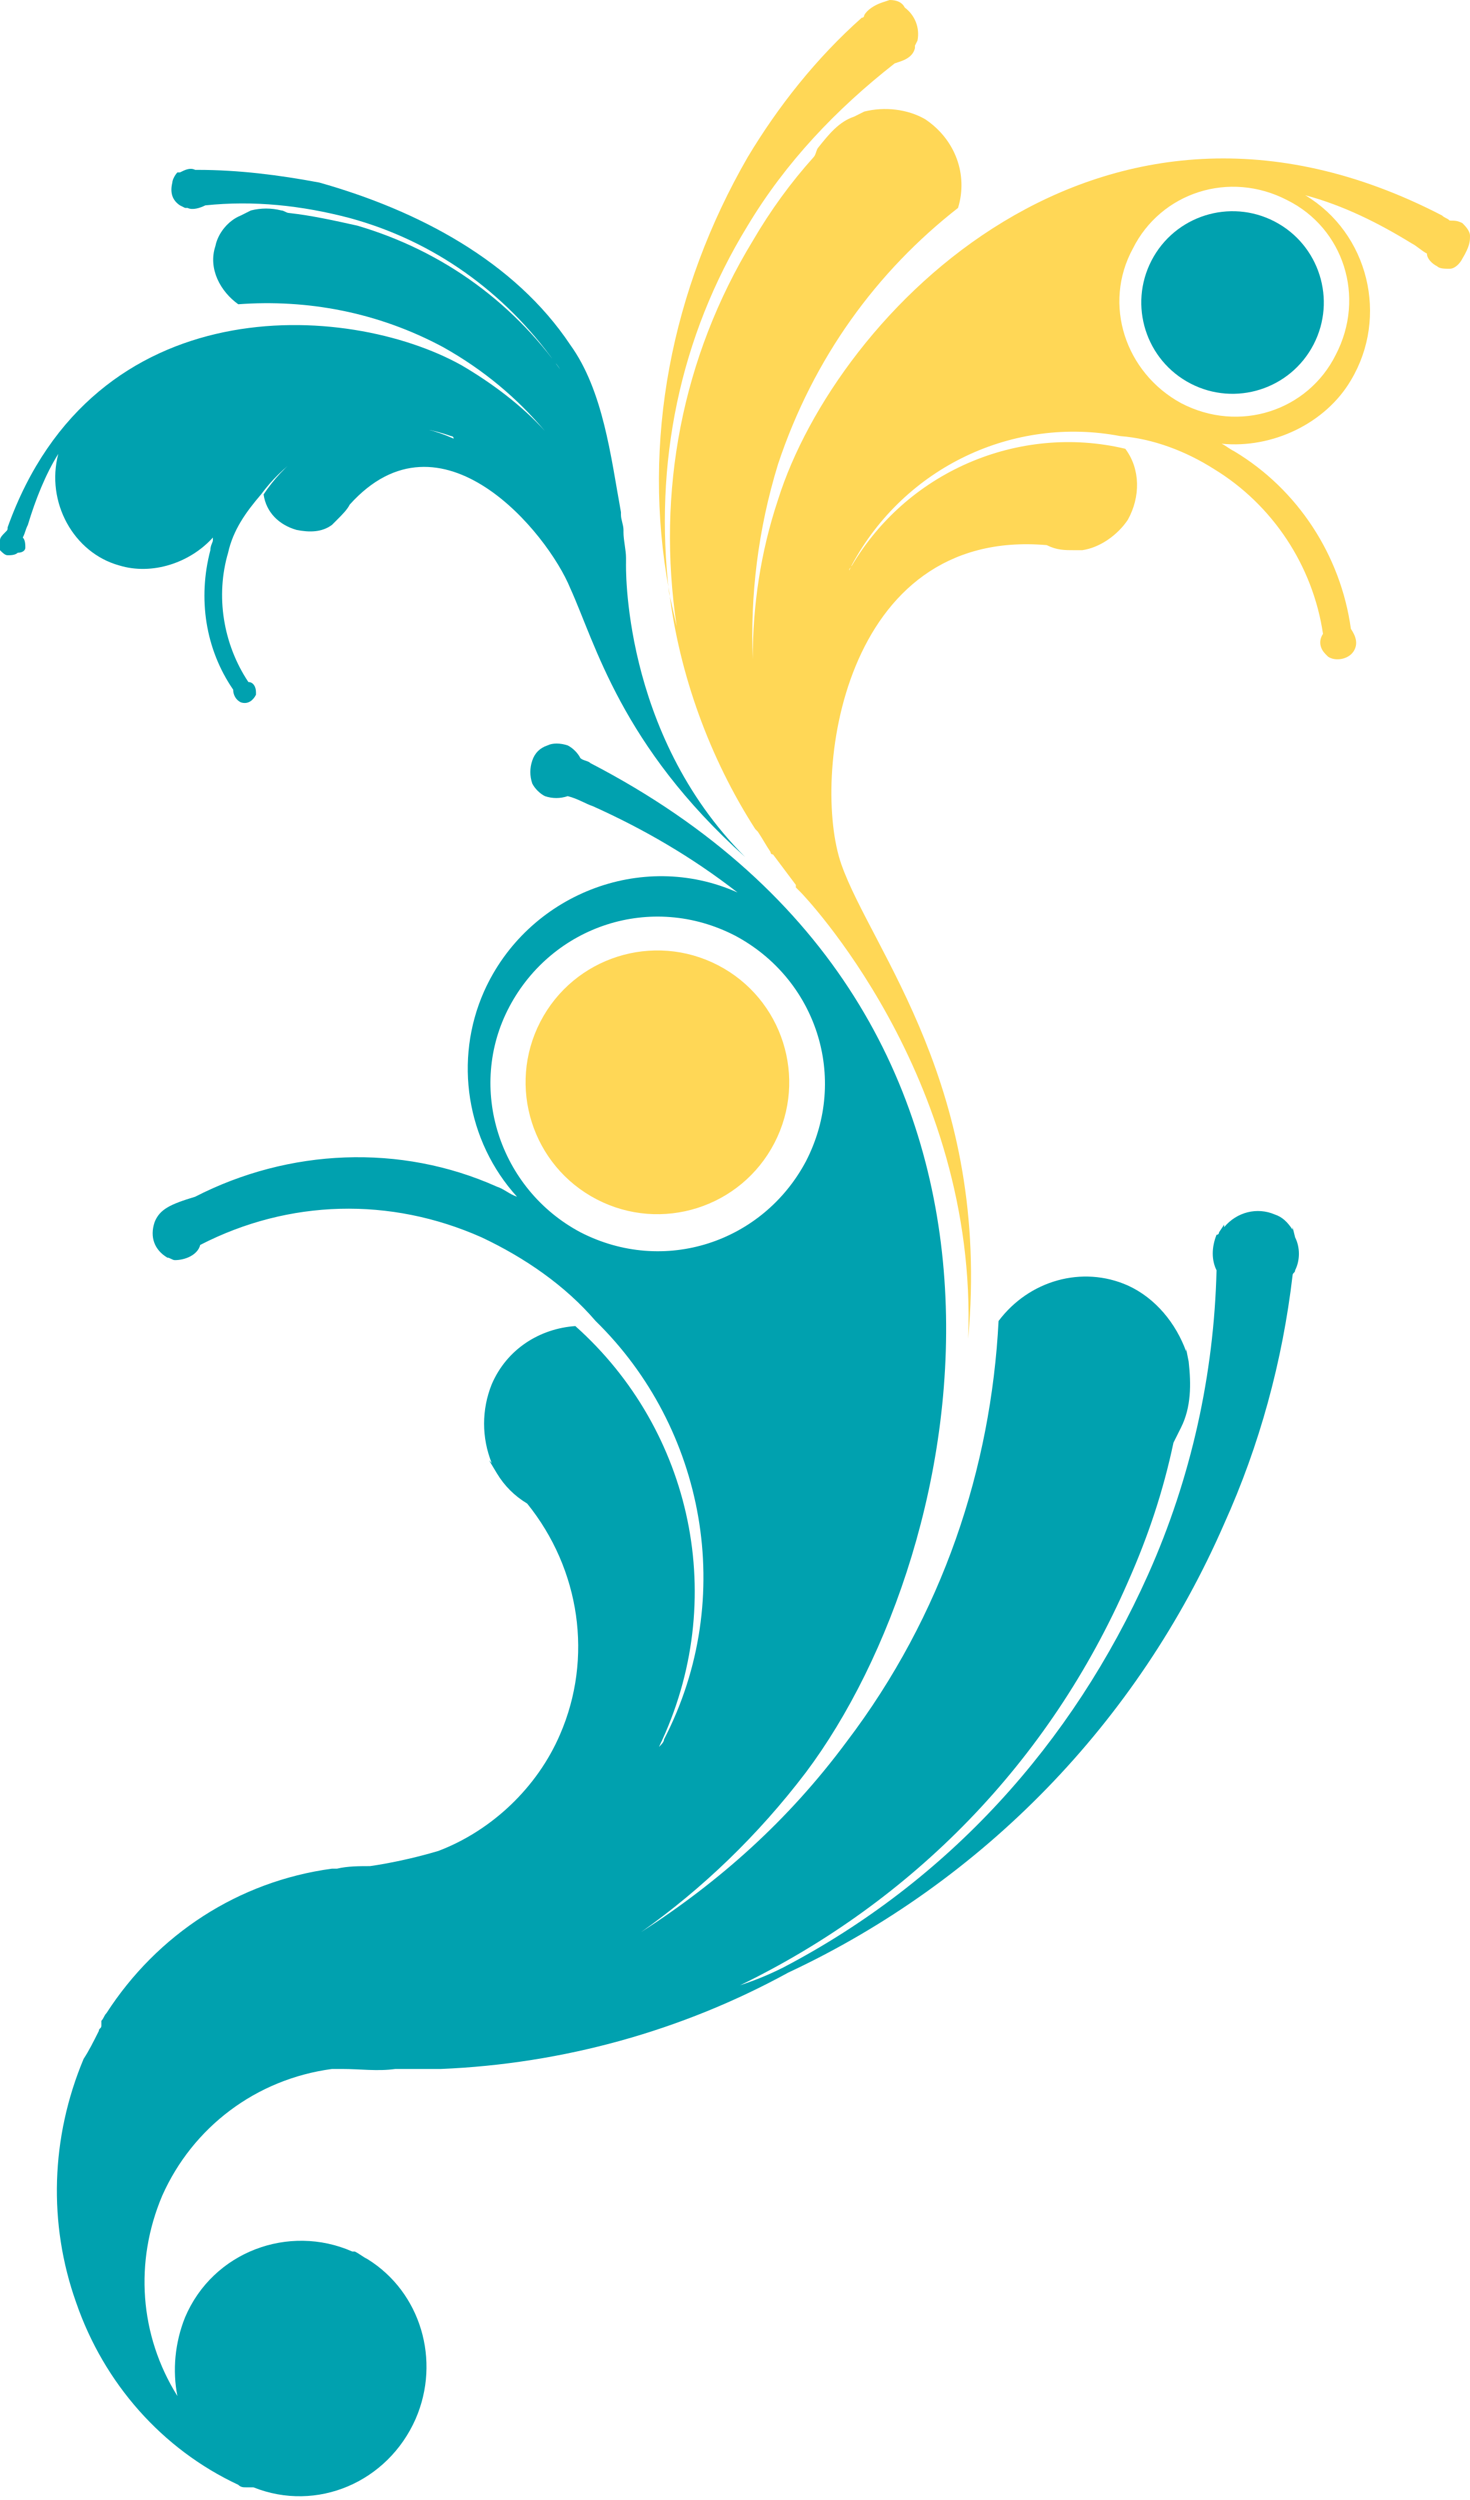 <?xml version="1.0" encoding="utf-8"?>
<!-- Generator: Adobe Illustrator 20.0.0, SVG Export Plug-In . SVG Version: 6.00 Build 0)  -->
<!DOCTYPE svg PUBLIC "-//W3C//DTD SVG 1.1//EN" "http://www.w3.org/Graphics/SVG/1.1/DTD/svg11.dtd">
<svg version="1.1" id="Livello_1" xmlns="http://www.w3.org/2000/svg" xmlns:xlink="http://www.w3.org/1999/xlink" x="0px" y="0px"
	 viewBox="0 0 58 98.6" enable-background="new 0 0 58 98.6" xml:space="preserve">
<g>
	<path fill="#00A1AF" d="M22.5,23.2c1,2.2,2,6.2,6.9,10.6c-4.9-4.9-4.7-11.6-4.7-11.6l0-0.1c0,0,0,0,0-0.1l0,0c0-0.3-0.1-0.7-0.1-1
		l0,0c0,0,0,0,0-0.1l0,0c0-0.2-0.1-0.4-0.1-0.6h0l0-0.1c-0.4-2.2-0.7-4.8-2-6.6c-2.2-3.3-6-5.3-9.9-6.4C11,6.9,9.4,6.7,7.8,6.7
		c0,0-0.1,0-0.1,0c-0.2-0.1-0.4,0-0.6,0.1L7,6.8l0,0C6.9,6.9,6.8,7.1,6.8,7.2C6.7,7.6,6.8,7.9,7.1,8.1l0,0l0.2,0.1l0,0
		c0,0,0,0,0.1,0c0.2,0.1,0.5,0,0.7-0.1c1.9-0.2,3.8,0,5.7,0.5c3.3,0.9,6.1,2.9,8.1,5.7c0.2,0.2,0.3,0.5,0.5,0.7
		c-2-3-4.9-5.1-8.3-6.1c-0.9-0.2-1.8-0.4-2.7-0.5c-0.1,0-0.2-0.1-0.3-0.1c-0.4-0.1-0.8-0.1-1.2,0L9.5,8.5l0,0
		c-0.5,0.2-0.9,0.7-1,1.2c-0.3,0.9,0.2,1.8,0.9,2.3c2.7-0.2,5.5,0.3,8.1,1.7c1.6,0.9,2.9,2,4,3.3c-0.9-1-2.1-1.9-3.3-2.6
		c-4.5-2.5-14.5-3.1-17.9,6.4c0,0.1,0,0.1-0.1,0.2c-0.1,0.1-0.2,0.2-0.2,0.3c0,0.1,0,0.3,0,0.4v0l0,0c0.1,0.1,0.2,0.2,0.3,0.2
		c0.1,0,0.3,0,0.4-0.1l0,0l0,0C0.9,21.8,1,21.7,1,21.6c0-0.1,0-0.3-0.1-0.4C1,21,1,20.9,1.1,20.7c0.3-1,0.7-2,1.2-2.8c0,0,0,0,0,0
		c-0.5,1.9,0.6,3.9,2.4,4.4c1.3,0.4,2.8-0.1,3.7-1.1l0,0.1l0,0c0,0.1-0.1,0.2-0.1,0.4c-0.5,1.9-0.2,3.9,0.9,5.5l0,0
		c0,0.2,0.1,0.4,0.3,0.5c0,0,0,0,0,0l0,0l0,0c0.3,0.1,0.5-0.1,0.6-0.3c0,0,0-0.1,0-0.1l0,0l0,0h0c0-0.2-0.1-0.4-0.3-0.4
		c-1-1.5-1.3-3.4-0.8-5.1c0.2-0.9,0.7-1.6,1.3-2.3c1.7-2.3,4.7-3.3,7.5-2.3c0,0,0.1,0,0.1,0.1C15,16,12,17.1,10.4,19.5
		c0.1,0.7,0.6,1.2,1.3,1.4c0.5,0.1,1,0.1,1.4-0.2l0,0l0.2-0.2c0.2-0.2,0.4-0.4,0.5-0.6C17.4,15.9,21.6,21,22.5,23.2z"/>
	<path fill="#00A1AF" d="M6.1,48.2C6.1,48.2,6.1,48.2,6.1,48.2L6.1,48.2L6.1,48.2c-0.2,0.6,0,1.1,0.5,1.4c0.1,0,0.2,0.1,0.3,0.1l0,0
		l0,0l0,0c0.4,0,0.9-0.2,1-0.6c3.5-1.8,7.5-1.9,11.1-0.3c1.7,0.8,3.3,1.9,4.5,3.3c4.3,4.2,5.6,10.9,2.7,16.5c0,0.1-0.1,0.2-0.2,0.3
		c2.8-5.8,1.3-12.5-3.3-16.6c-1.4,0.1-2.7,0.9-3.3,2.3c-0.4,1-0.4,2.1,0,3.1l-0.1-0.1l0.3,0.5c0.3,0.5,0.7,0.9,1.2,1.2
		c2.1,2.6,2.6,6.1,1.3,9.1c-0.9,2.1-2.7,3.8-4.8,4.6c-1,0.3-2,0.5-2.7,0.6c-0.4,0-0.9,0-1.3,0.1l0,0c-0.1,0-0.1,0-0.2,0c0,0,0,0,0,0
		l0,0c-3.7,0.5-6.9,2.6-8.9,5.7c-0.1,0.1-0.1,0.2-0.2,0.3L4,79.8L4,79.9c0,0.1-0.1,0.1-0.1,0.2l0,0c-0.2,0.4-0.4,0.8-0.6,1.1
		c-1.3,3.1-1.4,6.5-0.3,9.6C4.1,94,6.4,96.6,9.4,98c0.1,0.1,0.2,0.1,0.3,0.1l0.1,0l0.1,0l0.1,0l0,0c2.5,1,5.3-0.2,6.4-2.7
		c1-2.3,0.2-5-1.9-6.3c-0.2-0.1-0.3-0.2-0.5-0.3l0,0.1l0-0.1l0,0c0,0-0.1,0-0.1,0c-2.5-1.1-5.5,0-6.6,2.6c-0.4,1-0.5,2.1-0.3,3.1
		c-1.5-2.4-1.7-5.3-0.6-7.9c1.2-2.7,3.7-4.6,6.7-5l0.2,0c0,0,0.1,0,0.1,0l0.1,0c0.7,0,1.4,0.1,2.1,0l0,0c0.1,0,0.1,0,0.2,0l0,0
		c0.4,0,0.9,0,1.4,0l0,0l0.2,0c4.8-0.2,9.5-1.5,13.7-3.8c7.7-3.6,13.8-9.9,17.2-17.7c1.4-3.1,2.3-6.4,2.7-9.8c0-0.1,0.1-0.1,0.1-0.2
		c0.2-0.4,0.2-0.9,0-1.3l-0.1-0.4l0,0.1c-0.2-0.3-0.4-0.5-0.7-0.6c-0.7-0.3-1.5-0.1-2,0.5l0-0.1l-0.2,0.3l0,0c0,0,0,0.1-0.1,0.1
		c-0.2,0.5-0.2,1,0,1.4c-0.1,4.1-1,8.2-2.7,12c-3,6.7-7.9,12.1-14.4,15.5c-0.6,0.3-1.1,0.5-1.7,0.7c6.8-3.3,12.2-8.8,15.3-15.9
		c0.8-1.8,1.4-3.6,1.8-5.5c0.1-0.2,0.2-0.4,0.3-0.6c0.4-0.8,0.4-1.7,0.3-2.6l-0.1-0.5l0,0.1c-0.4-1.1-1.2-2.1-2.3-2.6
		c-1.8-0.8-3.9-0.2-5.1,1.4c-0.3,5.8-2.2,11.6-6,16.6c-2.3,3.1-5,5.5-8.1,7.5c2.4-1.7,4.6-3.8,6.5-6.3c6.6-8.8,10.8-29.8-8.5-39.8
		c-0.1-0.1-0.3-0.1-0.4-0.2c-0.1-0.2-0.3-0.4-0.5-0.5c-0.3-0.1-0.6-0.1-0.8,0l0,0l0,0c-0.3,0.1-0.5,0.3-0.6,0.6
		c-0.1,0.3-0.1,0.6,0,0.9l0,0l0,0c0.1,0.2,0.3,0.4,0.5,0.5c0.3,0.1,0.6,0.1,0.9,0c0.4,0.1,0.7,0.3,1,0.4c2,0.9,3.9,2,5.7,3.4
		c0,0,0,0,0,0c-3.8-1.7-8.3,0.1-10,3.9c-1.2,2.7-0.7,5.9,1.3,8.1l-0.1-0.1l0.1,0.1c-0.3-0.1-0.5-0.3-0.8-0.4
		c-3.8-1.7-8.2-1.5-11.9,0.4C6.7,47.5,6.3,47.7,6.1,48.2z M20.1,39.7c1.7-3.2,5.6-4.5,8.9-2.8c3.2,1.7,4.5,5.6,2.8,8.9
		c-1.7,3.2-5.6,4.5-8.9,2.8C19.7,46.9,18.4,42.9,20.1,39.7z"/>
	<ellipse transform="matrix(0.46 -0.888 0.888 0.46 -23.939 46.133)" fill="#FFD756" cx="26" cy="42.7" rx="5.2" ry="5.2"/>
	<g>
		<path fill="#FFD756" d="M26.4,23.3c0.4,3.3,1.6,6.6,3.4,9.4l0.1,0.1h0c0.2,0.3,0.3,0.5,0.5,0.8l0,0c0,0,0,0.1,0.1,0.1h0
			c0.3,0.4,0.6,0.8,0.9,1.2l0,0.1c0,0,0,0,0.1,0.1l0.1,0.1c0,0,7,7.2,6.6,17.6c0.9-9.9-3.8-15.3-5-18.7c-1.2-3.4,0-13.3,8.1-12.6
			c0.4,0.2,0.7,0.2,1.1,0.2l0.4,0l-0.1,0c0.7-0.1,1.4-0.6,1.8-1.2c0.5-0.9,0.5-2-0.1-2.8c-4.2-1-8.7,0.9-10.9,4.8
			c0-0.1,0.1-0.1,0.1-0.2c2.1-3.9,6.4-5.9,10.6-5.1c1.3,0.1,2.6,0.6,3.7,1.3c2.3,1.4,3.9,3.8,4.3,6.5c-0.2,0.3-0.1,0.6,0.1,0.8l0,0
			l0,0c0.1,0.1,0.1,0.1,0.1,0.1c0.3,0.2,0.8,0.1,1-0.2l0,0l0,0c0,0,0,0,0,0c0.2-0.3,0.1-0.6-0.1-0.9c-0.4-2.9-2.1-5.5-4.6-7
			c-0.2-0.1-0.3-0.2-0.5-0.3l0.1,0l-0.1,0c2,0.2,4.1-0.8,5.1-2.5c1.5-2.5,0.7-5.8-1.8-7.3c0,0,0,0,0,0c1.5,0.4,2.9,1.1,4.2,1.9
			c0.2,0.1,0.4,0.3,0.6,0.4c0,0.2,0.2,0.4,0.4,0.5c0.1,0.1,0.3,0.1,0.5,0.1h0l0,0c0.2,0,0.4-0.2,0.5-0.4C58,9.7,58,9.5,58,9.3l0,0h0
			c0-0.2-0.2-0.4-0.3-0.5c-0.2-0.1-0.3-0.1-0.5-0.1c-0.1-0.1-0.2-0.1-0.3-0.2c-13.5-7-23.9,3.9-26.2,11.2c-0.7,2.1-1,4.2-1,6.3
			c-0.1-2.5,0.2-5.1,1-7.7c1.4-4.2,3.9-7.6,7.1-10.1c0.4-1.3-0.1-2.7-1.3-3.5c-0.7-0.4-1.6-0.5-2.4-0.3l0,0l-0.4,0.2
			c-0.6,0.2-1,0.7-1.4,1.2c-0.1,0.1-0.1,0.3-0.2,0.4c-0.9,1-1.7,2.1-2.4,3.3c-2.8,4.6-3.8,9.9-3,15.2c-0.1-0.4-0.2-0.9-0.3-1.3
			c-0.6-5.1,0.4-10.1,3.1-14.5c1.5-2.5,3.5-4.6,5.8-6.4c0.3-0.1,0.7-0.2,0.8-0.6c0,0,0-0.1,0-0.1l0.1-0.2l0,0c0.1-0.5-0.1-1-0.5-1.3
			C35.6,0.1,35.4,0,35.1,0l0,0l-0.3,0.1c-0.3,0.1-0.6,0.3-0.7,0.5c0,0,0,0.1-0.1,0.1c-1.8,1.6-3.3,3.5-4.5,5.5
			C26.5,11.4,25.3,17.4,26.4,23.3z M44.7,9.8c1.1-2.2,3.8-3.1,6.1-1.9c2.2,1.1,3.1,3.8,1.9,6.1c-1.1,2.2-3.8,3.1-6.1,1.9
			C44.4,14.7,43.5,12,44.7,9.8z"/>
	</g>
	<ellipse transform="matrix(0.46 -0.888 0.888 0.46 15.708 49.614)" fill="#00A1AF" cx="48.6" cy="11.9" rx="3.6" ry="3.6"/>
</g>
</svg>
